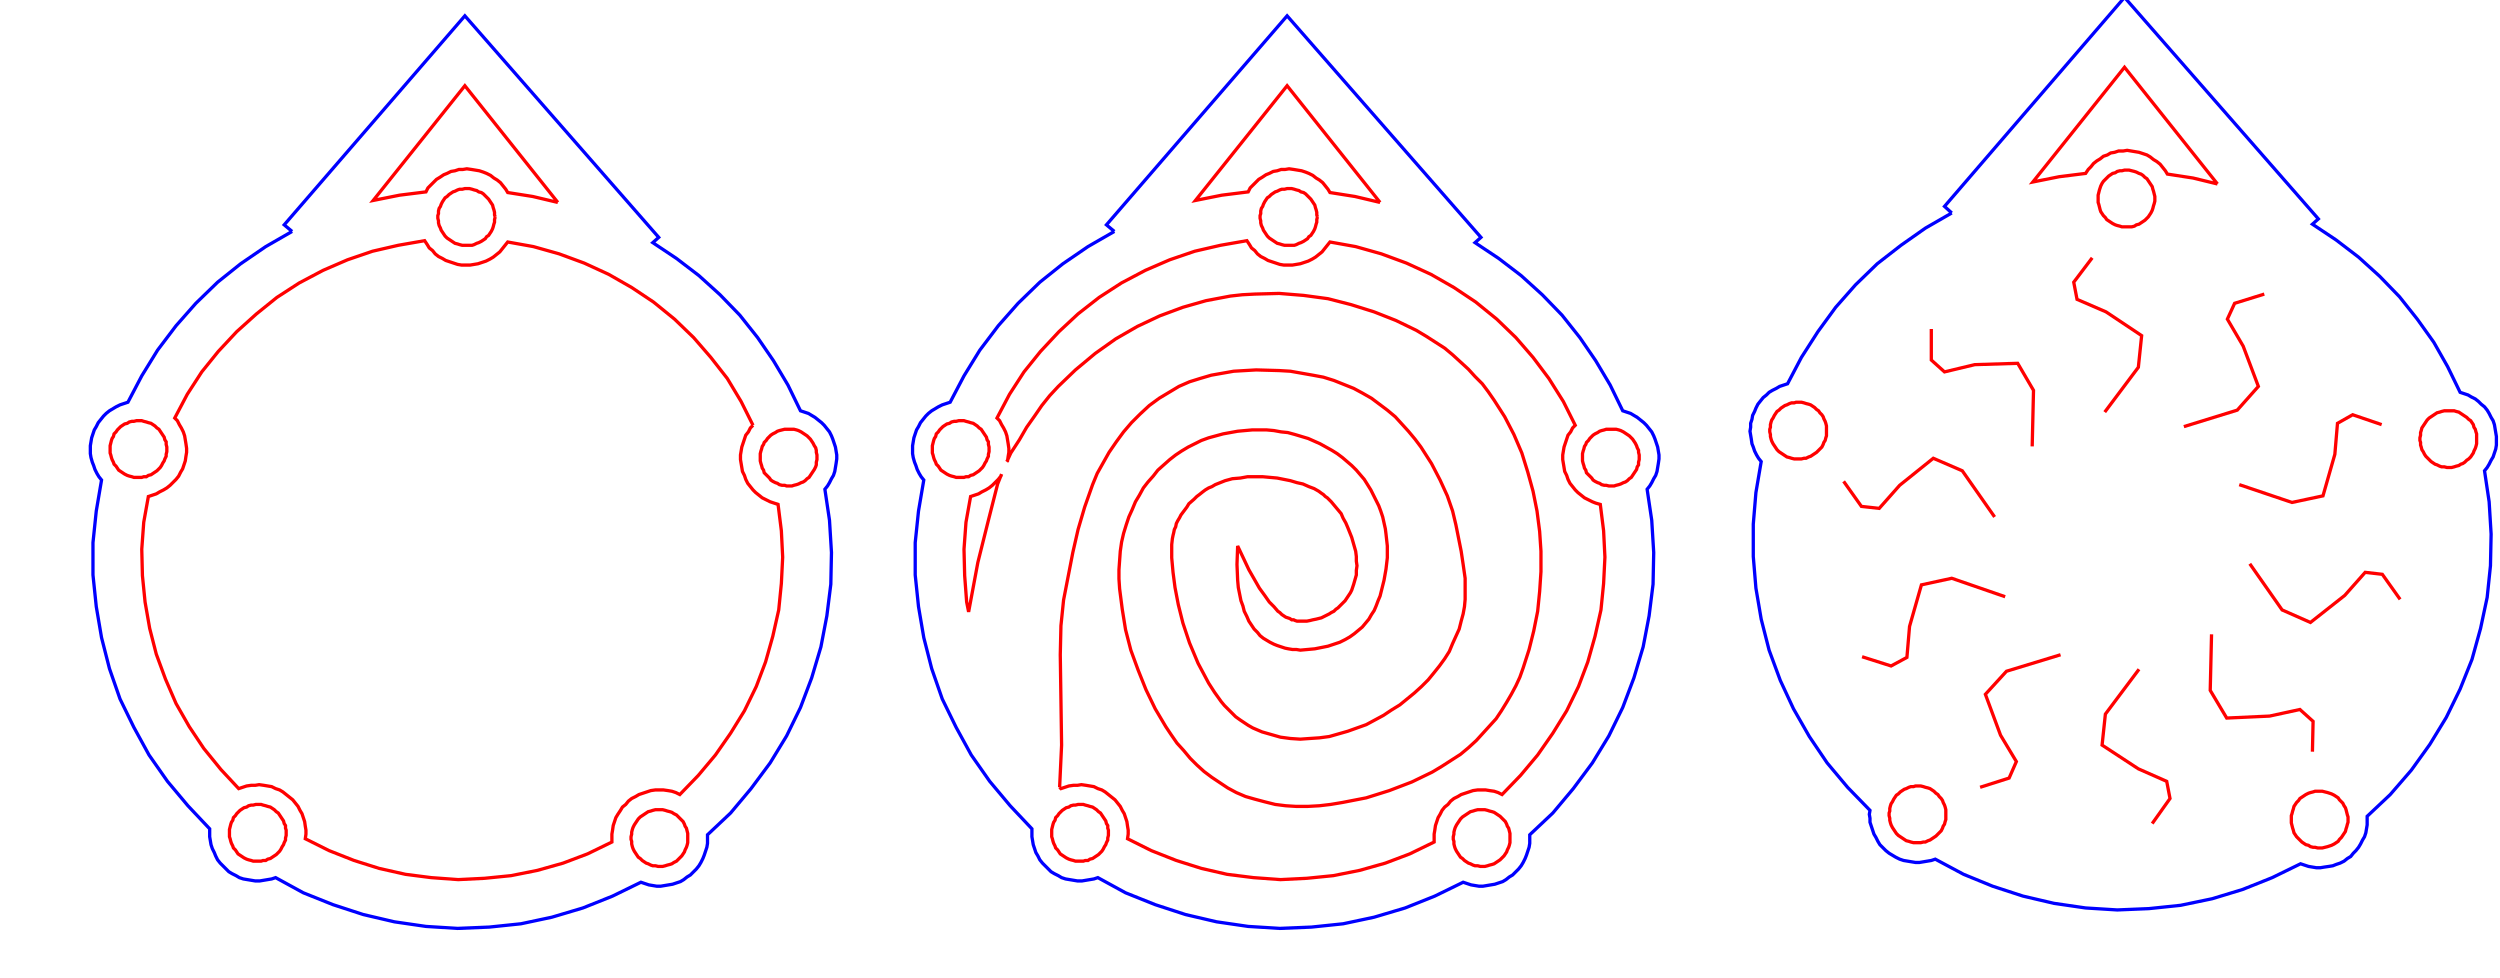 <?xml version="1.0" standalone="no"?>
<!DOCTYPE svg PUBLIC "-//W3C//DTD SVG 1.1//EN" 
"http://www.w3.org/Graphics/SVG/1.1/DTD/svg11.dtd">
<svg width="800" height="313" version="1.1" xmlns="http://www.w3.org/2000/svg">
 <g transform="scale(211) matrix(1 0 0 -1 0 1.48)">
  <g style="part:0">
    <polyline points= "0.443, 1.129 0.403, 1.106 0.365, 1.08 
                       0.33, 1.052 0.297, 1.02 0.267, 0.986 
                       0.239, 0.949 0.215, 0.91 0.194, 0.87 
                       0.188, 0.868 0.182, 0.866 0.176, 0.863 
                       0.171, 0.86 0.166, 0.857 0.161, 0.853 
                       0.157, 0.849 0.153, 0.844 0.149, 0.839 
                       0.146, 0.833 0.143, 0.828 0.141, 0.822 
                       0.139, 0.816 0.138, 0.81 0.137, 0.804 
                       0.137, 0.798 0.137, 0.792 0.138, 0.786 
                       0.14, 0.779 0.142, 0.774 0.144, 0.768 
                       0.147, 0.762 0.15, 0.757 0.154, 0.752 
                       0.146, 0.705 0.141, 0.657 0.141, 0.608 
                       0.146, 0.56 0.154, 0.513 0.166, 0.466 
                       0.182, 0.42 0.203, 0.377 0.226, 0.335 
                       0.254, 0.295 0.285, 0.258 0.318, 0.223 
                       0.318, 0.217 0.318, 0.211 0.319, 0.205 
                       0.32, 0.199 0.322, 0.193 0.325, 0.187 
                       0.327, 0.182 0.33, 0.176 0.334, 0.171 
                       0.338, 0.167 0.343, 0.162 0.347, 0.158 
                       0.352, 0.155 0.358, 0.152 0.363, 0.149 
                       0.369, 0.147 0.375, 0.146 0.381, 0.145 
                       0.387, 0.144 0.394, 0.144 0.4, 0.145 
                       0.406, 0.146 0.412, 0.147 0.418, 0.149 
                       0.46, 0.126 0.505, 0.108 0.551, 0.093 
                       0.598, 0.082 0.646, 0.075 0.694, 0.072 
                       0.742, 0.074 0.79, 0.079 0.837, 0.089 
                       0.884, 0.103 0.929, 0.121 0.972, 0.142 
                       0.978, 0.14 0.984, 0.138 0.99, 0.137 
                       0.996, 0.136 1.002, 0.136 1.008, 0.137 
                       1.014, 0.138 1.02, 0.139 1.026, 0.141 
                       1.032, 0.143 1.037, 0.146 1.042, 0.15 
                       1.047, 0.153 1.052, 0.158 1.056, 0.162 
                       1.06, 0.167 1.063, 0.172 1.066, 0.178 
                       1.068, 0.183 1.07, 0.189 1.072, 0.195 
                       1.073, 0.201 1.073, 0.207 1.073, 0.214 
                       1.108, 0.247 1.139, 0.284 1.168, 0.323 
                       1.193, 0.364 1.214, 0.407 1.231, 0.452 
                       1.245, 0.499 1.254, 0.546 1.26, 0.594 
                       1.261, 0.642 1.258, 0.691 1.251, 0.738 
                       1.255, 0.743 1.258, 0.748 1.261, 0.754 
                       1.264, 0.759 1.266, 0.765 1.267, 0.771 
                       1.268, 0.777 1.269, 0.784 1.269, 0.79 
                       1.268, 0.796 1.267, 0.802 1.265, 0.808 
                       1.263, 0.814 1.261, 0.819 1.258, 0.825 
                       1.254, 0.83 1.25, 0.835 1.246, 0.839 
                       1.241, 0.843 1.236, 0.847 1.231, 0.85 
                       1.226, 0.853 1.22, 0.855 1.214, 0.857 
                       1.195, 0.896 1.173, 0.933 1.149, 0.968 
                       1.122, 1.002 1.092, 1.033 1.06, 1.062 
                       1.026, 1.088 0.99, 1.112 0.999, 1.12 
                       0.705, 1.456 0.431, 1.139 0.443, 1.129 
                       " style="fill:none; stroke:blue; stroke-width:0.005; outline:0"/>
    <polyline points= "0.253, 0.799 0.253, 0.802 0.252, 0.806 
                       0.252, 0.81 0.25, 0.813 0.249, 0.817 
                       0.247, 0.82 0.245, 0.823 0.243, 0.826 
                       0.241, 0.829 0.238, 0.831 0.235, 0.834 
                       0.232, 0.836 0.229, 0.838 0.225, 0.839 
                       0.222, 0.84 0.218, 0.841 0.215, 0.842 
                       0.211, 0.842 0.207, 0.842 0.203, 0.841 
                       0.2, 0.841 0.196, 0.84 0.193, 0.838 
                       0.189, 0.837 0.186, 0.835 0.183, 0.833 
                       0.18, 0.83 0.178, 0.828 0.176, 0.825 
                       0.173, 0.822 0.172, 0.818 0.17, 0.815 
                       0.169, 0.812 0.168, 0.808 0.167, 0.804 
                       0.167, 0.801 0.167, 0.797 0.167, 0.793 
                       0.168, 0.79 0.169, 0.786 0.17, 0.783 
                       0.172, 0.779 0.173, 0.776 0.176, 0.773 
                       0.178, 0.77 0.18, 0.767 0.183, 0.765 
                       0.186, 0.763 0.189, 0.761 0.193, 0.759 
                       0.196, 0.758 0.2, 0.757 0.203, 0.756 
                       0.207, 0.756 0.211, 0.756 0.215, 0.756 
                       0.218, 0.757 0.222, 0.757 0.225, 0.759 
                       0.229, 0.76 0.232, 0.762 0.235, 0.764 
                       0.238, 0.766 0.241, 0.769 0.243, 0.771 
                       0.245, 0.774 0.247, 0.778 0.249, 0.781 
                       0.25, 0.784 0.252, 0.788 0.252, 0.791 
                       0.253, 0.795 0.253, 0.799 " style="fill:none; stroke:red; stroke-width:0.005; cut:12"/>
    <polyline points= "0.846, 1.173 0.705, 1.35 0.566, 1.176 
                       0.606, 1.184 0.646, 1.189 0.649, 1.195 
                       0.653, 1.199 0.658, 1.204 0.662, 1.208 
                       0.667, 1.211 0.673, 1.215 0.678, 1.217 
                       0.684, 1.22 0.69, 1.221 0.696, 1.223 
                       0.702, 1.223 0.708, 1.224 0.715, 1.223 
                       0.721, 1.222 0.727, 1.221 0.733, 1.219 
                       0.738, 1.217 0.744, 1.214 0.749, 1.21 
                       0.754, 1.207 0.759, 1.203 0.763, 1.198 
                       0.767, 1.193 0.77, 1.188 0.808, 1.182 
                       0.846, 1.173 " style="fill:none; stroke:red; stroke-width:0.005; cut:17"/>
    <polyline points= "1.043, 0.209 1.043, 0.213 1.043, 0.216 
                       1.042, 0.22 1.041, 0.224 1.039, 0.227 
                       1.038, 0.23 1.036, 0.234 1.034, 0.236 
                       1.031, 0.239 1.028, 0.242 1.026, 0.244 
                       1.022, 0.246 1.019, 0.248 1.016, 0.249 
                       1.012, 0.25 1.009, 0.251 1.005, 0.252 
                       1.001, 0.252 0.998, 0.252 0.994, 0.252 
                       0.99, 0.251 0.987, 0.25 0.983, 0.249 
                       0.98, 0.247 0.977, 0.245 0.974, 0.243 
                       0.971, 0.241 0.968, 0.238 0.966, 0.235 
                       0.964, 0.232 0.962, 0.229 0.96, 0.225 
                       0.959, 0.222 0.958, 0.218 0.958, 0.215 
                       0.957, 0.211 0.957, 0.207 0.958, 0.204 
                       0.958, 0.2 0.959, 0.196 0.96, 0.193 
                       0.962, 0.189 0.964, 0.186 0.966, 0.183 
                       0.968, 0.18 0.971, 0.178 0.974, 0.175 
                       0.977, 0.173 0.98, 0.171 0.983, 0.17 
                       0.987, 0.168 0.99, 0.167 0.994, 0.167 
                       0.998, 0.166 1.001, 0.166 1.005, 0.166 
                       1.009, 0.167 1.012, 0.168 1.016, 0.169 
                       1.019, 0.17 1.022, 0.172 1.026, 0.174 
                       1.028, 0.176 1.031, 0.179 1.034, 0.182 
                       1.036, 0.185 1.038, 0.188 1.039, 0.191 
                       1.041, 0.195 1.042, 0.198 1.043, 0.202 
                       1.043, 0.205 1.043, 0.209 " style="fill:none; stroke:red; stroke-width:0.005; cut:20"/>
    <polyline points= "0.434, 0.217 0.434, 0.221 0.433, 0.224 
                       0.433, 0.228 0.431, 0.231 0.43, 0.235 
                       0.428, 0.238 0.426, 0.241 0.424, 0.244 
                       0.422, 0.247 0.419, 0.249 0.416, 0.252 
                       0.413, 0.254 0.41, 0.256 0.406, 0.257 
                       0.403, 0.258 0.399, 0.259 0.396, 0.26 
                       0.392, 0.26 0.388, 0.26 0.384, 0.259 
                       0.381, 0.259 0.377, 0.258 0.374, 0.256 
                       0.37, 0.255 0.367, 0.253 0.364, 0.251 
                       0.361, 0.248 0.359, 0.246 0.357, 0.243 
                       0.354, 0.24 0.353, 0.236 0.351, 0.233 
                       0.35, 0.23 0.349, 0.226 0.348, 0.222 
                       0.348, 0.219 0.348, 0.215 0.348, 0.211 
                       0.349, 0.208 0.35, 0.204 0.351, 0.201 
                       0.353, 0.197 0.354, 0.194 0.357, 0.191 
                       0.359, 0.188 0.361, 0.185 0.364, 0.183 
                       0.367, 0.181 0.37, 0.179 0.374, 0.177 
                       0.377, 0.176 0.381, 0.175 0.384, 0.174 
                       0.388, 0.174 0.392, 0.174 0.396, 0.174 
                       0.399, 0.175 0.403, 0.175 0.406, 0.177 
                       0.41, 0.178 0.413, 0.18 0.416, 0.182 
                       0.419, 0.184 0.422, 0.187 0.424, 0.189 
                       0.426, 0.192 0.428, 0.196 0.43, 0.199 
                       0.431, 0.202 0.433, 0.206 0.433, 0.209 
                       0.434, 0.213 0.434, 0.217 " style="fill:none; stroke:red; stroke-width:0.005; cut:25"/>
    <polyline points= "1.142, 0.835 1.124, 0.871 1.103, 0.906 
                       1.078, 0.938 1.052, 0.968 1.023, 0.996 
                       0.991, 1.022 0.958, 1.044 0.923, 1.064 
                       0.886, 1.081 0.848, 1.095 0.809, 1.106 
                       0.77, 1.113 0.766, 1.108 0.762, 1.103 
                       0.758, 1.098 0.753, 1.094 0.748, 1.09 
                       0.743, 1.087 0.737, 1.084 0.731, 1.082 
                       0.725, 1.08 0.719, 1.079 0.713, 1.078 
                       0.707, 1.078 0.7, 1.078 0.694, 1.079 
                       0.688, 1.081 0.682, 1.083 0.676, 1.085 
                       0.671, 1.088 0.665, 1.091 0.66, 1.095 
                       0.656, 1.1 0.651, 1.104 0.648, 1.109 
                       0.644, 1.115 0.604, 1.108 0.565, 1.099 
                       0.527, 1.086 0.49, 1.07 0.454, 1.051 
                       0.42, 1.029 0.389, 1.004 0.359, 0.977 
                       0.331, 0.947 0.306, 0.916 0.284, 0.882 
                       0.265, 0.846 0.269, 0.842 0.272, 0.836 
                       0.275, 0.831 0.278, 0.825 0.28, 0.819 
                       0.281, 0.813 0.282, 0.807 0.283, 0.8 
                       0.283, 0.794 0.282, 0.788 0.281, 0.781 
                       0.279, 0.775 0.277, 0.769 0.274, 0.764 
                       0.271, 0.758 0.267, 0.753 0.263, 0.749 
                       0.258, 0.744 0.253, 0.74 0.248, 0.737 
                       0.242, 0.734 0.237, 0.731 0.231, 0.729 
                       0.225, 0.727 0.218, 0.688 0.215, 0.647 
                       0.216, 0.607 0.22, 0.567 0.227, 0.527 
                       0.237, 0.488 0.251, 0.45 0.267, 0.413 
                       0.287, 0.378 0.309, 0.345 0.335, 0.313 
                       0.362, 0.284 0.368, 0.286 0.374, 0.288 
                       0.381, 0.289 0.387, 0.289 0.393, 0.29 
                       0.4, 0.289 0.406, 0.288 0.412, 0.287 
                       0.418, 0.284 0.424, 0.282 0.429, 0.279 
                       0.434, 0.275 0.439, 0.271 0.444, 0.267 
                       0.448, 0.262 0.452, 0.257 0.455, 0.251 
                       0.458, 0.246 0.46, 0.24 0.462, 0.234 
                       0.463, 0.227 0.464, 0.221 0.464, 0.215 
                       0.463, 0.208 0.499, 0.19 0.537, 0.175 
                       0.575, 0.163 0.615, 0.154 0.654, 0.149 
                       0.695, 0.146 0.735, 0.148 0.775, 0.152 
                       0.815, 0.16 0.854, 0.171 0.891, 0.185 
                       0.928, 0.203 0.928, 0.209 0.928, 0.215 
                       0.929, 0.221 0.93, 0.228 0.932, 0.234 
                       0.934, 0.24 0.937, 0.245 0.941, 0.251 
                       0.944, 0.256 0.949, 0.26 0.953, 0.265 
                       0.958, 0.269 0.964, 0.272 0.969, 0.275 
                       0.975, 0.277 0.981, 0.279 0.987, 0.281 
                       0.994, 0.282 1, 0.282 1.006, 0.282 
                       1.013, 0.281 1.019, 0.28 1.025, 0.278 
                       1.031, 0.275 1.059, 0.304 1.085, 0.335 
                       1.108, 0.368 1.129, 0.402 1.147, 0.439 
                       1.161, 0.476 1.172, 0.515 1.181, 0.555 
                       1.185, 0.595 1.187, 0.635 1.185, 0.675 
                       1.18, 0.715 1.174, 0.717 1.168, 0.719 
                       1.162, 0.722 1.156, 0.725 1.151, 0.729 
                       1.146, 0.733 1.142, 0.737 1.138, 0.742 
                       1.134, 0.747 1.131, 0.753 1.129, 0.759 
                       1.126, 0.765 1.125, 0.771 1.124, 0.777 
                       1.123, 0.783 1.123, 0.79 1.124, 0.796 
                       1.125, 0.802 1.127, 0.808 1.129, 0.814 
                       1.131, 0.82 1.135, 0.825 1.138, 0.831 
                       1.142, 0.835 " style="fill:none; stroke:red; stroke-width:0.005; cut:26"/>
    <polyline points= "0.751, 1.151 0.75, 1.154 0.75, 1.158 
                       0.749, 1.162 0.748, 1.165 0.747, 1.169 
                       0.745, 1.172 0.743, 1.175 0.741, 1.178 
                       0.738, 1.181 0.736, 1.183 0.733, 1.186 
                       0.73, 1.188 0.726, 1.189 0.723, 1.191 
                       0.719, 1.192 0.716, 1.193 0.712, 1.194 
                       0.708, 1.194 0.705, 1.194 0.701, 1.193 
                       0.697, 1.193 0.694, 1.192 0.69, 1.19 
                       0.687, 1.189 0.684, 1.187 0.681, 1.185 
                       0.678, 1.182 0.675, 1.18 0.673, 1.177 
                       0.671, 1.174 0.669, 1.17 0.668, 1.167 
                       0.666, 1.164 0.665, 1.16 0.665, 1.156 
                       0.664, 1.153 0.664, 1.149 0.665, 1.145 
                       0.665, 1.142 0.666, 1.138 0.668, 1.134 
                       0.669, 1.131 0.671, 1.128 0.673, 1.125 
                       0.675, 1.122 0.678, 1.119 0.681, 1.117 
                       0.684, 1.115 0.687, 1.113 0.69, 1.111 
                       0.694, 1.11 0.697, 1.109 0.701, 1.108 
                       0.705, 1.108 0.708, 1.108 0.712, 1.108 
                       0.716, 1.108 0.719, 1.109 0.723, 1.111 
                       0.726, 1.112 0.73, 1.114 0.733, 1.116 
                       0.736, 1.118 0.738, 1.121 0.741, 1.123 
                       0.743, 1.126 0.745, 1.129 0.747, 1.133 
                       0.748, 1.136 0.749, 1.14 0.75, 1.143 
                       0.75, 1.147 0.751, 1.151 " style="fill:none; stroke:red; stroke-width:0.005; cut:27"/>
    <polyline points= "1.239, 0.786 1.239, 0.79 1.238, 0.794 
                       1.238, 0.797 1.237, 0.801 1.235, 0.804 
                       1.233, 0.808 1.231, 0.811 1.229, 0.814 
                       1.227, 0.816 1.224, 0.819 1.221, 0.821 
                       1.218, 0.823 1.215, 0.825 1.211, 0.827 
                       1.208, 0.828 1.204, 0.829 1.201, 0.829 
                       1.197, 0.829 1.193, 0.829 1.19, 0.829 
                       1.186, 0.828 1.182, 0.827 1.179, 0.826 
                       1.176, 0.824 1.172, 0.822 1.169, 0.82 
                       1.167, 0.818 1.164, 0.815 1.162, 0.812 
                       1.159, 0.809 1.158, 0.806 1.156, 0.803 
                       1.155, 0.799 1.154, 0.796 1.153, 0.792 
                       1.153, 0.788 1.153, 0.784 1.153, 0.781 
                       1.154, 0.777 1.155, 0.774 1.156, 0.77 
                       1.158, 0.767 1.159, 0.763 1.162, 0.76 
                       1.164, 0.758 1.167, 0.755 1.169, 0.752 
                       1.172, 0.75 1.176, 0.748 1.179, 0.747 
                       1.182, 0.745 1.186, 0.744 1.19, 0.744 
                       1.193, 0.743 1.197, 0.743 1.201, 0.743 
                       1.204, 0.744 1.208, 0.745 1.211, 0.746 
                       1.215, 0.748 1.218, 0.749 1.221, 0.751 
                       1.224, 0.754 1.227, 0.756 1.229, 0.759 
                       1.231, 0.762 1.233, 0.765 1.235, 0.768 
                       1.237, 0.772 1.238, 0.775 1.238, 0.779 
                       1.239, 0.783 1.239, 0.786 " style="fill:none; stroke:red; stroke-width:0.005; cut:28"/>
  </g>
  <g style="part:1">
    <polyline points= "1.69, 1.129 1.65, 1.106 1.612, 1.08 
                       1.577, 1.052 1.544, 1.02 1.514, 0.986 
                       1.486, 0.949 1.462, 0.91 1.441, 0.87 
                       1.435, 0.868 1.429, 0.866 1.423, 0.863 
                       1.418, 0.86 1.413, 0.857 1.408, 0.853 
                       1.404, 0.849 1.4, 0.844 1.396, 0.839 
                       1.393, 0.833 1.39, 0.828 1.388, 0.822 
                       1.386, 0.816 1.385, 0.81 1.384, 0.804 
                       1.384, 0.798 1.384, 0.792 1.385, 0.786 
                       1.387, 0.779 1.389, 0.774 1.391, 0.768 
                       1.394, 0.762 1.397, 0.757 1.401, 0.752 
                       1.393, 0.705 1.388, 0.657 1.388, 0.608 
                       1.393, 0.56 1.401, 0.513 1.413, 0.466 
                       1.429, 0.42 1.45, 0.377 1.473, 0.335 
                       1.501, 0.295 1.532, 0.258 1.565, 0.223 
                       1.565, 0.217 1.565, 0.211 1.566, 0.205 
                       1.567, 0.199 1.569, 0.193 1.571, 0.187 
                       1.574, 0.182 1.577, 0.176 1.581, 0.171 
                       1.585, 0.167 1.59, 0.162 1.594, 0.158 
                       1.599, 0.155 1.605, 0.152 1.61, 0.149 
                       1.616, 0.147 1.622, 0.146 1.628, 0.145 
                       1.634, 0.144 1.641, 0.144 1.647, 0.145 
                       1.653, 0.146 1.659, 0.147 1.665, 0.149 
                       1.707, 0.126 1.752, 0.108 1.798, 0.093 
                       1.845, 0.082 1.893, 0.075 1.941, 0.072 
                       1.989, 0.074 2.037, 0.079 2.084, 0.089 
                       2.131, 0.103 2.176, 0.121 2.219, 0.142 
                       2.225, 0.14 2.231, 0.138 2.237, 0.137 
                       2.243, 0.136 2.249, 0.136 2.255, 0.137 
                       2.261, 0.138 2.267, 0.139 2.273, 0.141 
                       2.279, 0.143 2.284, 0.146 2.289, 0.15 
                       2.294, 0.153 2.299, 0.158 2.303, 0.162 
                       2.307, 0.167 2.31, 0.172 2.313, 0.178 
                       2.315, 0.183 2.317, 0.189 2.319, 0.195 
                       2.32, 0.201 2.32, 0.207 2.32, 0.214 
                       2.355, 0.247 2.386, 0.284 2.415, 0.323 
                       2.44, 0.364 2.461, 0.407 2.478, 0.452 
                       2.492, 0.499 2.501, 0.546 2.507, 0.594 
                       2.508, 0.642 2.505, 0.691 2.498, 0.738 
                       2.502, 0.743 2.505, 0.748 2.508, 0.754 
                       2.511, 0.759 2.513, 0.765 2.514, 0.771 
                       2.515, 0.777 2.516, 0.784 2.516, 0.79 
                       2.515, 0.796 2.514, 0.802 2.512, 0.808 
                       2.51, 0.814 2.508, 0.819 2.505, 0.825 
                       2.501, 0.83 2.497, 0.835 2.493, 0.839 
                       2.488, 0.843 2.483, 0.847 2.478, 0.85 
                       2.473, 0.853 2.467, 0.855 2.461, 0.857 
                       2.442, 0.896 2.42, 0.933 2.396, 0.968 
                       2.369, 1.002 2.339, 1.033 2.307, 1.062 
                       2.273, 1.088 2.237, 1.112 2.246, 1.12 
                       1.952, 1.456 1.678, 1.139 1.69, 1.129 
                       " style="fill:none; stroke:blue; stroke-width:0.005; outline:1"/>
    <polyline points= "1.998, 1.151 1.997, 1.154 1.997, 1.158 
                       1.996, 1.162 1.995, 1.165 1.994, 1.169 
                       1.992, 1.172 1.99, 1.175 1.988, 1.178 
                       1.985, 1.181 1.983, 1.183 1.98, 1.186 
                       1.977, 1.188 1.973, 1.189 1.97, 1.191 
                       1.966, 1.192 1.963, 1.193 1.959, 1.194 
                       1.955, 1.194 1.952, 1.194 1.948, 1.193 
                       1.944, 1.193 1.941, 1.192 1.937, 1.19 
                       1.934, 1.189 1.931, 1.187 1.928, 1.185 
                       1.925, 1.182 1.922, 1.18 1.92, 1.177 
                       1.918, 1.174 1.916, 1.17 1.915, 1.167 
                       1.913, 1.164 1.912, 1.16 1.912, 1.156 
                       1.911, 1.153 1.911, 1.149 1.912, 1.145 
                       1.912, 1.142 1.913, 1.138 1.915, 1.134 
                       1.916, 1.131 1.918, 1.128 1.92, 1.125 
                       1.922, 1.122 1.925, 1.119 1.928, 1.117 
                       1.931, 1.115 1.934, 1.113 1.937, 1.111 
                       1.941, 1.11 1.944, 1.109 1.948, 1.108 
                       1.952, 1.108 1.955, 1.108 1.959, 1.108 
                       1.963, 1.108 1.966, 1.109 1.97, 1.111 
                       1.973, 1.112 1.977, 1.114 1.98, 1.116 
                       1.983, 1.118 1.985, 1.121 1.988, 1.123 
                       1.99, 1.126 1.992, 1.129 1.994, 1.133 
                       1.995, 1.136 1.996, 1.14 1.997, 1.143 
                       1.997, 1.147 1.998, 1.151 " style="fill:none; stroke:red; stroke-width:0.005; cut:10"/>
    <polyline points= "2.486, 0.786 2.486, 0.79 2.485, 0.794 
                       2.485, 0.797 2.483, 0.801 2.482, 0.804 
                       2.48, 0.808 2.478, 0.811 2.476, 0.814 
                       2.474, 0.816 2.471, 0.819 2.468, 0.821 
                       2.465, 0.823 2.462, 0.825 2.458, 0.827 
                       2.455, 0.828 2.451, 0.829 2.448, 0.829 
                       2.444, 0.829 2.44, 0.829 2.436, 0.829 
                       2.433, 0.828 2.429, 0.827 2.426, 0.826 
                       2.423, 0.824 2.419, 0.822 2.416, 0.82 
                       2.414, 0.818 2.411, 0.815 2.409, 0.812 
                       2.406, 0.809 2.405, 0.806 2.403, 0.803 
                       2.402, 0.799 2.401, 0.796 2.4, 0.792 
                       2.4, 0.788 2.4, 0.784 2.4, 0.781 
                       2.401, 0.777 2.402, 0.774 2.403, 0.77 
                       2.405, 0.767 2.406, 0.763 2.409, 0.76 
                       2.411, 0.758 2.414, 0.755 2.416, 0.752 
                       2.419, 0.75 2.423, 0.748 2.426, 0.747 
                       2.429, 0.745 2.433, 0.744 2.436, 0.744 
                       2.44, 0.743 2.444, 0.743 2.448, 0.743 
                       2.451, 0.744 2.455, 0.745 2.458, 0.746 
                       2.462, 0.748 2.465, 0.749 2.468, 0.751 
                       2.471, 0.754 2.474, 0.756 2.476, 0.759 
                       2.478, 0.762 2.48, 0.765 2.482, 0.768 
                       2.483, 0.772 2.485, 0.775 2.485, 0.779 
                       2.486, 0.783 2.486, 0.786 " style="fill:none; stroke:red; stroke-width:0.005; cut:11"/>
    <polyline points= "1.681, 0.217 1.681, 0.221 1.68, 0.224 
                       1.68, 0.228 1.678, 0.231 1.677, 0.235 
                       1.675, 0.238 1.673, 0.241 1.671, 0.244 
                       1.669, 0.247 1.666, 0.249 1.663, 0.252 
                       1.66, 0.254 1.657, 0.256 1.653, 0.257 
                       1.65, 0.258 1.646, 0.259 1.643, 0.26 
                       1.639, 0.26 1.635, 0.26 1.631, 0.259 
                       1.628, 0.259 1.624, 0.258 1.621, 0.256 
                       1.617, 0.255 1.614, 0.253 1.611, 0.251 
                       1.608, 0.248 1.606, 0.246 1.604, 0.243 
                       1.601, 0.24 1.6, 0.236 1.598, 0.233 
                       1.597, 0.23 1.596, 0.226 1.595, 0.222 
                       1.595, 0.219 1.595, 0.215 1.595, 0.211 
                       1.596, 0.208 1.597, 0.204 1.598, 0.201 
                       1.6, 0.197 1.601, 0.194 1.604, 0.191 
                       1.606, 0.188 1.608, 0.185 1.611, 0.183 
                       1.614, 0.181 1.617, 0.179 1.621, 0.177 
                       1.624, 0.176 1.628, 0.175 1.631, 0.174 
                       1.635, 0.174 1.639, 0.174 1.643, 0.174 
                       1.646, 0.175 1.65, 0.175 1.653, 0.177 
                       1.657, 0.178 1.66, 0.18 1.663, 0.182 
                       1.666, 0.184 1.669, 0.187 1.671, 0.189 
                       1.673, 0.192 1.675, 0.196 1.677, 0.199 
                       1.678, 0.202 1.68, 0.206 1.68, 0.209 
                       1.681, 0.213 1.681, 0.217 " style="fill:none; stroke:red; stroke-width:0.005; cut:13"/>
    <polyline points= "1.607, 0.286 1.609, 0.284 1.615, 0.286 
                       1.621, 0.288 1.628, 0.289 1.634, 0.289 
                       1.64, 0.29 1.647, 0.289 1.653, 0.288 
                       1.659, 0.287 1.665, 0.284 1.671, 0.282 
                       1.676, 0.279 1.681, 0.275 1.686, 0.271 
                       1.691, 0.267 1.695, 0.262 1.699, 0.257 
                       1.702, 0.251 1.705, 0.246 1.707, 0.24 
                       1.709, 0.234 1.71, 0.227 1.711, 0.221 
                       1.711, 0.215 1.71, 0.208 1.746, 0.19 
                       1.784, 0.175 1.822, 0.163 1.861, 0.154 
                       1.901, 0.149 1.942, 0.146 1.982, 0.148 
                       2.022, 0.152 2.062, 0.16 2.101, 0.171 
                       2.138, 0.185 2.175, 0.203 2.175, 0.209 
                       2.175, 0.215 2.176, 0.221 2.177, 0.228 
                       2.179, 0.234 2.181, 0.24 2.184, 0.245 
                       2.187, 0.251 2.191, 0.256 2.196, 0.26 
                       2.2, 0.265 2.205, 0.269 2.211, 0.272 
                       2.216, 0.275 2.222, 0.277 2.228, 0.279 
                       2.234, 0.281 2.241, 0.282 2.247, 0.282 
                       2.253, 0.282 2.259, 0.281 2.266, 0.28 
                       2.272, 0.278 2.278, 0.275 2.306, 0.304 
                       2.332, 0.335 2.355, 0.368 2.376, 0.402 
                       2.394, 0.439 2.408, 0.476 2.419, 0.515 
                       2.428, 0.555 2.432, 0.595 2.434, 0.635 
                       2.432, 0.675 2.427, 0.715 2.42, 0.717 
                       2.415, 0.719 2.409, 0.722 2.403, 0.725 
                       2.398, 0.729 2.393, 0.733 2.389, 0.737 
                       2.385, 0.742 2.381, 0.747 2.378, 0.753 
                       2.376, 0.759 2.373, 0.765 2.372, 0.771 
                       2.371, 0.777 2.37, 0.783 2.37, 0.79 
                       2.371, 0.796 2.372, 0.802 2.374, 0.808 
                       2.376, 0.814 2.378, 0.82 2.382, 0.825 
                       2.385, 0.831 2.389, 0.835 2.371, 0.871 
                       2.349, 0.906 2.325, 0.938 2.299, 0.968 
                       2.27, 0.996 2.238, 1.022 2.205, 1.044 
                       2.17, 1.064 2.133, 1.081 2.095, 1.095 
                       2.056, 1.106 2.017, 1.113 2.013, 1.108 
                       2.009, 1.103 2.005, 1.098 2, 1.094 
                       1.995, 1.09 1.99, 1.087 1.984, 1.084 
                       1.978, 1.082 1.972, 1.08 1.966, 1.079 
                       1.96, 1.078 1.954, 1.078 1.947, 1.078 
                       1.941, 1.079 1.935, 1.081 1.929, 1.083 
                       1.923, 1.085 1.918, 1.088 1.912, 1.091 
                       1.907, 1.095 1.903, 1.1 1.898, 1.104 
                       1.895, 1.109 1.891, 1.115 1.851, 1.108 
                       1.812, 1.099 1.774, 1.086 1.737, 1.07 
                       1.701, 1.051 1.667, 1.029 1.635, 1.004 
                       1.606, 0.977 1.578, 0.947 1.553, 0.916 
                       1.531, 0.882 1.512, 0.846 1.516, 0.842 
                       1.519, 0.836 1.522, 0.831 1.525, 0.825 
                       1.527, 0.819 1.528, 0.813 1.529, 0.807 
                       1.53, 0.8 1.53, 0.794 1.529, 0.788 
                       1.528, 0.781 1.527, 0.78 1.533, 0.793 
                       1.546, 0.813 1.557, 0.832 1.569, 0.849 
                       1.58, 0.865 1.592, 0.88 1.605, 0.894 
                       1.631, 0.919 1.661, 0.944 1.692, 0.966 
                       1.725, 0.985 1.759, 1.001 1.794, 1.014 
                       1.829, 1.024 1.866, 1.031 1.884, 1.033 
                       1.903, 1.034 1.94, 1.035 1.977, 1.032 
                       2.014, 1.027 2.049, 1.018 2.084, 1.007 
                       2.117, 0.994 2.148, 0.979 2.163, 0.97 
                       2.177, 0.961 2.191, 0.952 2.203, 0.942 
                       2.215, 0.931 2.227, 0.92 2.237, 0.909 
                       2.248, 0.898 2.257, 0.886 2.266, 0.873 
                       2.282, 0.848 2.296, 0.821 2.308, 0.793 
                       2.317, 0.764 2.325, 0.735 2.331, 0.705 
                       2.335, 0.674 2.337, 0.644 2.337, 0.613 
                       2.335, 0.583 2.332, 0.553 2.326, 0.523 
                       2.319, 0.495 2.31, 0.467 2.305, 0.453 
                       2.299, 0.44 2.292, 0.427 2.285, 0.415 
                       2.277, 0.402 2.269, 0.39 2.259, 0.379 
                       2.249, 0.368 2.239, 0.357 2.227, 0.346 
                       2.215, 0.336 2.201, 0.327 2.187, 0.318 
                       2.172, 0.309 2.141, 0.294 2.107, 0.281 
                       2.072, 0.27 2.036, 0.263 2.018, 0.26 
                       2.001, 0.258 1.983, 0.257 1.966, 0.257 
                       1.95, 0.258 1.934, 0.26 1.918, 0.264 
                       1.903, 0.268 1.889, 0.272 1.875, 0.278 
                       1.862, 0.285 1.85, 0.293 1.838, 0.301 
                       1.826, 0.31 1.815, 0.32 1.805, 0.33 
                       1.795, 0.342 1.785, 0.353 1.776, 0.366 
                       1.768, 0.378 1.752, 0.405 1.738, 0.434 
                       1.726, 0.464 1.715, 0.494 1.707, 0.525 
                       1.702, 0.556 1.698, 0.587 1.697, 0.602 
                       1.697, 0.616 1.698, 0.63 1.699, 0.644 
                       1.701, 0.658 1.704, 0.671 1.708, 0.684 
                       1.712, 0.696 1.717, 0.707 1.722, 0.719 
                       1.728, 0.729 1.734, 0.74 1.741, 0.749 
                       1.749, 0.758 1.756, 0.767 1.765, 0.775 
                       1.774, 0.783 1.783, 0.79 1.792, 0.796 
                       1.802, 0.802 1.812, 0.807 1.822, 0.812 
                       1.833, 0.816 1.844, 0.819 1.855, 0.822 
                       1.866, 0.824 1.877, 0.826 1.888, 0.827 
                       1.899, 0.828 1.91, 0.828 1.921, 0.828 
                       1.932, 0.827 1.943, 0.825 1.953, 0.824 
                       1.964, 0.821 1.974, 0.818 1.984, 0.815 
                       1.993, 0.811 2.002, 0.807 2.011, 0.802 
                       2.02, 0.797 2.028, 0.792 2.036, 0.786 
                       2.043, 0.78 2.05, 0.774 2.057, 0.767 
                       2.063, 0.76 2.069, 0.753 2.074, 0.745 
                       2.079, 0.737 2.083, 0.729 2.087, 0.721 
                       2.091, 0.713 2.094, 0.705 2.097, 0.696 
                       2.099, 0.687 2.101, 0.678 2.102, 0.67 
                       2.103, 0.661 2.104, 0.652 2.104, 0.634 
                       2.102, 0.617 2.099, 0.6 2.095, 0.584 
                       2.093, 0.576 2.09, 0.569 2.087, 0.561 
                       2.084, 0.554 2.08, 0.548 2.076, 0.541 
                       2.071, 0.535 2.066, 0.529 2.06, 0.524 
                       2.054, 0.519 2.047, 0.514 2.04, 0.51 
                       2.032, 0.506 2.023, 0.503 2.014, 0.5 
                       2.004, 0.498 1.994, 0.496 1.983, 0.495 
                       1.972, 0.494 1.966, 0.495 1.96, 0.495 
                       1.954, 0.496 1.949, 0.497 1.943, 0.499 
                       1.937, 0.501 1.932, 0.503 1.926, 0.506 
                       1.921, 0.509 1.916, 0.512 1.911, 0.516 
                       1.907, 0.521 1.902, 0.526 1.898, 0.532 
                       1.894, 0.538 1.891, 0.545 1.887, 0.553 
                       1.885, 0.561 1.882, 0.569 1.88, 0.579 
                       1.878, 0.589 1.877, 0.6 1.876, 0.624 
                       1.877, 0.652 1.894, 0.616 1.91, 0.588 
                       1.918, 0.577 1.925, 0.567 1.932, 0.56 
                       1.938, 0.553 1.941, 0.551 1.944, 0.548 
                       1.947, 0.546 1.95, 0.544 1.953, 0.543 
                       1.956, 0.542 1.959, 0.54 1.962, 0.54 
                       1.964, 0.539 1.967, 0.538 1.97, 0.538 
                       1.972, 0.538 1.975, 0.538 1.977, 0.538 
                       1.982, 0.538 1.987, 0.539 1.991, 0.54 
                       1.996, 0.541 2, 0.542 2.004, 0.543 
                       2.008, 0.545 2.012, 0.547 2.016, 0.549 
                       2.019, 0.551 2.023, 0.553 2.026, 0.556 
                       2.029, 0.558 2.032, 0.561 2.035, 0.564 
                       2.037, 0.566 2.04, 0.569 2.042, 0.572 
                       2.044, 0.575 2.046, 0.578 2.048, 0.581 
                       2.05, 0.585 2.051, 0.588 2.052, 0.591 
                       2.053, 0.594 2.055, 0.601 2.057, 0.608 
                       2.057, 0.615 2.058, 0.622 2.057, 0.629 
                       2.057, 0.636 2.056, 0.644 2.054, 0.651 
                       2.052, 0.658 2.05, 0.665 2.044, 0.68 
                       2.041, 0.687 2.037, 0.694 2.034, 0.701 
                       2.029, 0.707 2.024, 0.713 2.019, 0.719 
                       2.013, 0.725 2.01, 0.727 2.007, 0.73 
                       2.004, 0.732 2, 0.735 1.993, 0.739 
                       1.985, 0.742 1.976, 0.746 1.967, 0.748 
                       1.957, 0.751 1.937, 0.755 1.915, 0.757 
                       1.903, 0.757 1.892, 0.757 1.881, 0.755 
                       1.869, 0.754 1.858, 0.751 1.853, 0.749 
                       1.848, 0.747 1.843, 0.745 1.838, 0.742 
                       1.833, 0.74 1.828, 0.737 1.824, 0.734 
                       1.819, 0.73 1.815, 0.727 1.811, 0.723 
                       1.803, 0.716 1.8, 0.711 1.797, 0.707 
                       1.794, 0.703 1.791, 0.699 1.789, 0.695 
                       1.786, 0.69 1.784, 0.686 1.783, 0.681 
                       1.781, 0.677 1.78, 0.672 1.779, 0.668 
                       1.778, 0.663 1.777, 0.654 1.777, 0.644 
                       1.777, 0.634 1.779, 0.612 1.782, 0.589 
                       1.787, 0.563 1.794, 0.535 1.804, 0.505 
                       1.817, 0.474 1.825, 0.459 1.833, 0.444 
                       1.842, 0.43 1.852, 0.416 1.857, 0.41 
                       1.863, 0.404 1.869, 0.398 1.874, 0.393 
                       1.881, 0.388 1.887, 0.384 1.893, 0.38 
                       1.9, 0.376 1.907, 0.373 1.914, 0.37 
                       1.921, 0.368 1.928, 0.366 1.935, 0.364 
                       1.942, 0.362 1.957, 0.36 1.972, 0.359 
                       1.986, 0.36 2.001, 0.361 2.016, 0.363 
                       2.03, 0.367 2.044, 0.371 2.058, 0.376 
                       2.072, 0.381 2.085, 0.388 2.098, 0.395 
                       2.11, 0.403 2.123, 0.411 2.134, 0.42 
                       2.145, 0.429 2.156, 0.439 2.166, 0.449 
                       2.175, 0.46 2.183, 0.47 2.191, 0.481 
                       2.198, 0.492 2.203, 0.504 2.208, 0.515 
                       2.213, 0.526 2.216, 0.538 2.219, 0.549 
                       2.221, 0.56 2.222, 0.571 2.222, 0.582 
                       2.222, 0.593 2.222, 0.603 2.219, 0.624 
                       2.216, 0.644 2.208, 0.684 2.203, 0.705 
                       2.195, 0.728 2.184, 0.752 2.171, 0.777 
                       2.155, 0.802 2.146, 0.814 2.136, 0.826 
                       2.126, 0.837 2.116, 0.848 2.104, 0.858 
                       2.092, 0.867 2.08, 0.876 2.066, 0.884 
                       2.053, 0.891 2.038, 0.897 2.023, 0.903 
                       2.007, 0.908 1.991, 0.911 1.974, 0.914 
                       1.957, 0.917 1.94, 0.918 1.905, 0.919 
                       1.888, 0.918 1.871, 0.917 1.854, 0.914 
                       1.837, 0.911 1.82, 0.906 1.804, 0.901 
                       1.788, 0.894 1.773, 0.885 1.758, 0.876 
                       1.743, 0.865 1.729, 0.852 1.716, 0.839 
                       1.704, 0.825 1.693, 0.81 1.682, 0.794 
                       1.673, 0.778 1.664, 0.762 1.657, 0.745 
                       1.645, 0.711 1.635, 0.677 1.627, 0.642 
                       1.613, 0.57 1.609, 0.531 1.608, 0.487 
                       1.61, 0.35 1.607, 0.286 " style="fill:none; stroke:red; stroke-width:0.005; cut:16"/>
    <polyline points= "2.093, 1.173 2.055, 1.182 2.017, 1.188 
                       2.014, 1.193 2.01, 1.198 2.006, 1.203 
                       2.001, 1.207 1.996, 1.21 1.991, 1.214 
                       1.985, 1.217 1.98, 1.219 1.974, 1.221 
                       1.968, 1.222 1.962, 1.223 1.955, 1.224 
                       1.949, 1.223 1.943, 1.223 1.937, 1.221 
                       1.931, 1.22 1.925, 1.217 1.92, 1.215 
                       1.914, 1.211 1.909, 1.208 1.905, 1.204 
                       1.9, 1.199 1.896, 1.195 1.893, 1.189 
                       1.853, 1.184 1.813, 1.176 1.952, 1.35 
                       2.093, 1.173 " style="fill:none; stroke:red; stroke-width:0.005; cut:18"/>
    <polyline points= "1.5, 0.799 1.5, 0.802 1.499, 0.806 
                       1.499, 0.81 1.497, 0.813 1.496, 0.817 
                       1.494, 0.82 1.492, 0.823 1.49, 0.826 
                       1.488, 0.829 1.485, 0.831 1.482, 0.834 
                       1.479, 0.836 1.476, 0.838 1.472, 0.839 
                       1.469, 0.84 1.465, 0.841 1.462, 0.842 
                       1.458, 0.842 1.454, 0.842 1.45, 0.841 
                       1.447, 0.841 1.443, 0.84 1.44, 0.838 
                       1.436, 0.837 1.433, 0.835 1.43, 0.833 
                       1.427, 0.83 1.425, 0.828 1.423, 0.825 
                       1.42, 0.822 1.419, 0.818 1.417, 0.815 
                       1.416, 0.812 1.415, 0.808 1.414, 0.804 
                       1.414, 0.801 1.414, 0.797 1.414, 0.793 
                       1.415, 0.79 1.416, 0.786 1.417, 0.783 
                       1.419, 0.779 1.42, 0.776 1.423, 0.773 
                       1.425, 0.77 1.427, 0.767 1.43, 0.765 
                       1.433, 0.763 1.436, 0.761 1.44, 0.759 
                       1.443, 0.758 1.447, 0.757 1.45, 0.756 
                       1.454, 0.756 1.458, 0.756 1.462, 0.756 
                       1.465, 0.757 1.469, 0.757 1.472, 0.759 
                       1.476, 0.76 1.479, 0.762 1.482, 0.764 
                       1.485, 0.766 1.488, 0.769 1.49, 0.771 
                       1.492, 0.774 1.494, 0.778 1.496, 0.781 
                       1.497, 0.784 1.499, 0.788 1.499, 0.791 
                       1.5, 0.795 1.5, 0.799 " style="fill:none; stroke:red; stroke-width:0.005; cut:19"/>
    <polyline points= "1.519, 0.761 1.518, 0.758 1.514, 0.753 
                       1.51, 0.749 1.505, 0.744 1.5, 0.74 
                       1.495, 0.737 1.489, 0.734 1.484, 0.731 
                       1.478, 0.729 1.472, 0.727 1.465, 0.688 
                       1.462, 0.647 1.463, 0.607 1.466, 0.567 
                       1.469, 0.552 1.483, 0.627 1.499, 0.691 
                       1.513, 0.746 1.519, 0.761 " style="fill:none; stroke:red; stroke-width:0.005; cut:24"/>
    <polyline points= "2.29, 0.209 2.29, 0.213 2.29, 0.216 
                       2.289, 0.22 2.288, 0.224 2.286, 0.227 
                       2.285, 0.23 2.283, 0.234 2.281, 0.236 
                       2.278, 0.239 2.275, 0.242 2.272, 0.244 
                       2.269, 0.246 2.266, 0.248 2.263, 0.249 
                       2.259, 0.25 2.256, 0.251 2.252, 0.252 
                       2.248, 0.252 2.245, 0.252 2.241, 0.252 
                       2.237, 0.251 2.234, 0.25 2.23, 0.249 
                       2.227, 0.247 2.224, 0.245 2.221, 0.243 
                       2.218, 0.241 2.215, 0.238 2.213, 0.235 
                       2.211, 0.232 2.209, 0.229 2.207, 0.225 
                       2.206, 0.222 2.205, 0.218 2.205, 0.215 
                       2.204, 0.211 2.204, 0.207 2.205, 0.204 
                       2.205, 0.2 2.206, 0.196 2.207, 0.193 
                       2.209, 0.189 2.211, 0.186 2.213, 0.183 
                       2.215, 0.18 2.218, 0.178 2.221, 0.175 
                       2.224, 0.173 2.227, 0.171 2.23, 0.17 
                       2.234, 0.168 2.237, 0.167 2.241, 0.167 
                       2.245, 0.166 2.248, 0.166 2.252, 0.166 
                       2.256, 0.167 2.259, 0.168 2.263, 0.169 
                       2.266, 0.17 2.269, 0.172 2.272, 0.174 
                       2.275, 0.176 2.278, 0.179 2.281, 0.182 
                       2.283, 0.185 2.285, 0.188 2.286, 0.191 
                       2.288, 0.195 2.289, 0.198 2.29, 0.202 
                       2.29, 0.205 2.29, 0.209 " style="fill:none; stroke:red; stroke-width:0.005; cut:30"/>
  </g>
  <g style="part:2">
    <polyline points= "2.96, 1.157 2.92, 1.134 2.883, 1.108 
                       2.847, 1.08 2.814, 1.048 2.784, 1.014 
                       2.757, 0.977 2.732, 0.938 2.711, 0.898 
                       2.705, 0.896 2.699, 0.894 2.694, 0.891 
                       2.688, 0.888 2.683, 0.885 2.679, 0.881 
                       2.674, 0.877 2.67, 0.872 2.666, 0.867 
                       2.663, 0.861 2.661, 0.856 2.658, 0.85 
                       2.657, 0.844 2.655, 0.838 2.655, 0.832 
                       2.654, 0.826 2.655, 0.82 2.656, 0.814 
                       2.657, 0.807 2.659, 0.802 2.661, 0.796 
                       2.664, 0.79 2.667, 0.785 2.671, 0.78 
                       2.663, 0.733 2.659, 0.685 2.659, 0.636 
                       2.663, 0.588 2.671, 0.541 2.683, 0.494 
                       2.7, 0.448 2.72, 0.405 2.744, 0.363 
                       2.771, 0.323 2.802, 0.286 2.836, 0.251 
                       2.835, 0.245 2.836, 0.239 2.836, 0.233 
                       2.838, 0.227 2.84, 0.221 2.842, 0.215 
                       2.845, 0.21 2.848, 0.204 2.851, 0.199 
                       2.855, 0.195 2.86, 0.19 2.865, 0.186 
                       2.87, 0.183 2.875, 0.18 2.881, 0.177 
                       2.887, 0.175 2.893, 0.174 2.899, 0.173 
                       2.905, 0.172 2.911, 0.172 2.917, 0.173 
                       2.923, 0.174 2.929, 0.175 2.935, 0.177 
                       2.978, 0.154 3.022, 0.136 3.068, 0.121 
                       3.115, 0.11 3.163, 0.103 3.211, 0.1 
                       3.259, 0.102 3.307, 0.107 3.355, 0.117 
                       3.401, 0.131 3.446, 0.149 3.489, 0.17 
                       3.495, 0.168 3.501, 0.166 3.507, 0.165 
                       3.513, 0.164 3.519, 0.164 3.525, 0.165 
                       3.532, 0.166 3.538, 0.167 3.543, 0.169 
                       3.549, 0.171 3.555, 0.174 3.56, 0.178 
                       3.565, 0.181 3.569, 0.186 3.573, 0.19 
                       3.577, 0.195 3.58, 0.2 3.583, 0.206 
                       3.586, 0.211 3.588, 0.217 3.589, 0.223 
                       3.59, 0.229 3.59, 0.235 3.59, 0.242 
                       3.625, 0.275 3.657, 0.312 3.685, 0.351 
                       3.71, 0.392 3.731, 0.435 3.749, 0.48 
                       3.762, 0.527 3.772, 0.574 3.777, 0.622 
                       3.778, 0.67 3.775, 0.719 3.768, 0.766 
                       3.772, 0.771 3.775, 0.776 3.778, 0.782 
                       3.781, 0.787 3.783, 0.793 3.785, 0.799 
                       3.786, 0.805 3.786, 0.812 3.786, 0.818 
                       3.785, 0.824 3.784, 0.83 3.783, 0.836 
                       3.781, 0.842 3.778, 0.847 3.775, 0.853 
                       3.772, 0.858 3.768, 0.863 3.763, 0.867 
                       3.759, 0.871 3.754, 0.875 3.748, 0.878 
                       3.743, 0.881 3.737, 0.883 3.731, 0.885 
                       3.712, 0.924 3.691, 0.961 3.666, 0.996 
                       3.639, 1.03 3.609, 1.061 3.577, 1.09 
                       3.543, 1.116 3.507, 1.14 3.516, 1.148 
                       3.222, 1.484 2.949, 1.167 2.96, 1.157 
                       " style="fill:none; stroke:blue; stroke-width:0.005; outline:2"/>
    <polyline points= "3.64, 0.571 3.613, 0.609 3.587, 0.612 
                       3.556, 0.577 3.504, 0.536 3.461, 0.555 
                       3.412, 0.625 " style="fill:none; stroke:red; stroke-width:0.005; cut:0"/>
    <polyline points= "3.507, 0.34 3.508, 0.386 3.488, 0.404 
                       3.442, 0.394 3.377, 0.391 3.352, 0.433 
                       3.354, 0.518 " style="fill:none; stroke:red; stroke-width:0.005; cut:1"/>
    <polyline points= "3.264, 0.231 3.291, 0.269 3.286, 0.295 
                       3.243, 0.314 3.188, 0.35 3.193, 0.397 
                       3.244, 0.465 " style="fill:none; stroke:red; stroke-width:0.005; cut:2"/>
    <polyline points= "3.003, 0.286 3.047, 0.3 3.058, 0.325 
                       3.034, 0.365 3.011, 0.427 3.043, 0.462 
                       3.125, 0.487 " style="fill:none; stroke:red; stroke-width:0.005; cut:3"/>
    <polyline points= "2.824, 0.484 2.868, 0.47 2.892, 0.483 
                       2.896, 0.53 2.914, 0.593 2.96, 0.603 
                       3.041, 0.575 " style="fill:none; stroke:red; stroke-width:0.005; cut:4"/>
    <polyline points= "2.796, 0.75 2.823, 0.712 2.85, 0.709 
                       2.881, 0.744 2.932, 0.785 2.976, 0.766 
                       3.025, 0.696 " style="fill:none; stroke:red; stroke-width:0.005; cut:5"/>
    <polyline points= "2.929, 0.981 2.929, 0.934 2.949, 0.916 
                       2.995, 0.927 3.06, 0.929 3.084, 0.888 
                       3.082, 0.803 " style="fill:none; stroke:red; stroke-width:0.005; cut:6"/>
    <polyline points= "3.173, 1.089 3.145, 1.052 3.15, 1.026 
                       3.194, 1.007 3.248, 0.971 3.243, 0.923 
                       3.192, 0.855 " style="fill:none; stroke:red; stroke-width:0.005; cut:7"/>
    <polyline points= "3.434, 1.034 3.389, 1.02 3.378, 0.996 
                       3.402, 0.955 3.425, 0.894 3.393, 0.858 
                       3.312, 0.833 " style="fill:none; stroke:red; stroke-width:0.005; cut:8"/>
    <polyline points= "3.612, 0.836 3.568, 0.851 3.545, 0.838 
                       3.541, 0.791 3.523, 0.728 3.476, 0.718 
                       3.396, 0.745 " style="fill:none; stroke:red; stroke-width:0.005; cut:9"/>
    <polyline points= "2.951, 0.245 2.951, 0.249 2.951, 0.252 
                       2.95, 0.256 2.949, 0.259 2.947, 0.263 
                       2.946, 0.266 2.944, 0.269 2.941, 0.272 
                       2.939, 0.275 2.936, 0.277 2.933, 0.28 
                       2.93, 0.282 2.927, 0.284 2.924, 0.285 
                       2.92, 0.286 2.917, 0.287 2.913, 0.288 
                       2.909, 0.288 2.905, 0.288 2.902, 0.287 
                       2.898, 0.287 2.895, 0.286 2.891, 0.284 
                       2.888, 0.283 2.885, 0.281 2.882, 0.279 
                       2.879, 0.276 2.876, 0.274 2.874, 0.271 
                       2.872, 0.268 2.87, 0.264 2.868, 0.261 
                       2.867, 0.258 2.866, 0.254 2.866, 0.25 
                       2.865, 0.247 2.865, 0.243 2.866, 0.239 
                       2.866, 0.236 2.867, 0.232 2.868, 0.229 
                       2.87, 0.225 2.872, 0.222 2.874, 0.219 
                       2.876, 0.216 2.879, 0.213 2.882, 0.211 
                       2.885, 0.209 2.888, 0.207 2.891, 0.205 
                       2.895, 0.204 2.898, 0.203 2.902, 0.202 
                       2.905, 0.202 2.909, 0.202 2.913, 0.202 
                       2.917, 0.203 2.92, 0.203 2.924, 0.205 
                       2.927, 0.206 2.93, 0.208 2.933, 0.21 
                       2.936, 0.212 2.939, 0.215 2.941, 0.217 
                       2.944, 0.22 2.946, 0.224 2.947, 0.227 
                       2.949, 0.23 2.95, 0.234 2.951, 0.237 
                       2.951, 0.241 2.951, 0.245 " style="fill:none; stroke:red; stroke-width:0.005; cut:14"/>
    <polyline points= "3.268, 1.179 3.268, 1.182 3.267, 1.186 
                       3.266, 1.19 3.265, 1.193 3.264, 1.197 
                       3.262, 1.2 3.26, 1.203 3.258, 1.206 
                       3.256, 1.209 3.253, 1.211 3.25, 1.214 
                       3.247, 1.216 3.244, 1.217 3.24, 1.219 
                       3.237, 1.22 3.233, 1.221 3.229, 1.222 
                       3.226, 1.222 3.222, 1.222 3.218, 1.221 
                       3.215, 1.221 3.211, 1.22 3.208, 1.218 
                       3.204, 1.217 3.201, 1.215 3.198, 1.213 
                       3.195, 1.21 3.193, 1.208 3.19, 1.205 
                       3.188, 1.202 3.186, 1.198 3.185, 1.195 
                       3.184, 1.192 3.183, 1.188 3.182, 1.184 
                       3.182, 1.181 3.182, 1.177 3.182, 1.173 
                       3.183, 1.17 3.184, 1.166 3.185, 1.162 
                       3.186, 1.159 3.188, 1.156 3.19, 1.153 
                       3.193, 1.15 3.195, 1.147 3.198, 1.145 
                       3.201, 1.143 3.204, 1.141 3.208, 1.139 
                       3.211, 1.138 3.215, 1.137 3.218, 1.136 
                       3.222, 1.136 3.226, 1.136 3.229, 1.136 
                       3.233, 1.136 3.237, 1.137 3.24, 1.139 
                       3.244, 1.14 3.247, 1.142 3.25, 1.144 
                       3.253, 1.146 3.256, 1.149 3.258, 1.151 
                       3.26, 1.154 3.262, 1.157 3.264, 1.161 
                       3.265, 1.164 3.266, 1.168 3.267, 1.171 
                       3.268, 1.175 3.268, 1.179 " style="fill:none; stroke:red; stroke-width:0.005; cut:15"/>
    <polyline points= "3.561, 0.237 3.561, 0.241 3.56, 0.244 
                       3.559, 0.248 3.558, 0.252 3.557, 0.255 
                       3.555, 0.258 3.553, 0.262 3.551, 0.264 
                       3.548, 0.267 3.546, 0.27 3.543, 0.272 
                       3.54, 0.274 3.536, 0.276 3.533, 0.277 
                       3.53, 0.278 3.526, 0.279 3.522, 0.28 
                       3.519, 0.28 3.515, 0.28 3.511, 0.28 
                       3.508, 0.279 3.504, 0.278 3.501, 0.277 
                       3.497, 0.275 3.494, 0.273 3.491, 0.271 
                       3.488, 0.269 3.486, 0.266 3.483, 0.263 
                       3.481, 0.26 3.479, 0.257 3.478, 0.253 
                       3.477, 0.25 3.476, 0.246 3.475, 0.243 
                       3.475, 0.239 3.475, 0.235 3.475, 0.232 
                       3.476, 0.228 3.477, 0.224 3.478, 0.221 
                       3.479, 0.217 3.481, 0.214 3.483, 0.211 
                       3.486, 0.208 3.488, 0.206 3.491, 0.203 
                       3.494, 0.201 3.497, 0.199 3.501, 0.198 
                       3.504, 0.196 3.508, 0.195 3.511, 0.195 
                       3.515, 0.194 3.519, 0.194 3.522, 0.194 
                       3.526, 0.195 3.53, 0.196 3.533, 0.197 
                       3.536, 0.198 3.54, 0.2 3.543, 0.202 
                       3.546, 0.204 3.548, 0.207 3.551, 0.21 
                       3.553, 0.213 3.555, 0.216 3.557, 0.219 
                       3.558, 0.223 3.559, 0.226 3.56, 0.23 
                       3.561, 0.233 3.561, 0.237 " style="fill:none; stroke:red; stroke-width:0.005; cut:21"/>
    <polyline points= "2.77, 0.827 2.77, 0.83 2.77, 0.834 
                       2.769, 0.838 2.768, 0.841 2.766, 0.845 
                       2.765, 0.848 2.763, 0.851 2.76, 0.854 
                       2.758, 0.857 2.755, 0.859 2.752, 0.862 
                       2.749, 0.864 2.746, 0.866 2.743, 0.867 
                       2.739, 0.868 2.736, 0.869 2.732, 0.87 
                       2.728, 0.87 2.724, 0.87 2.721, 0.869 
                       2.717, 0.869 2.714, 0.868 2.71, 0.866 
                       2.707, 0.865 2.704, 0.863 2.701, 0.861 
                       2.698, 0.858 2.695, 0.856 2.693, 0.853 
                       2.691, 0.85 2.689, 0.846 2.687, 0.843 
                       2.686, 0.84 2.685, 0.836 2.685, 0.832 
                       2.684, 0.829 2.684, 0.825 2.685, 0.821 
                       2.685, 0.818 2.686, 0.814 2.687, 0.811 
                       2.689, 0.807 2.691, 0.804 2.693, 0.801 
                       2.695, 0.798 2.698, 0.795 2.701, 0.793 
                       2.704, 0.791 2.707, 0.789 2.71, 0.787 
                       2.714, 0.786 2.717, 0.785 2.721, 0.784 
                       2.724, 0.784 2.728, 0.784 2.732, 0.784 
                       2.736, 0.785 2.739, 0.785 2.743, 0.787 
                       2.746, 0.788 2.749, 0.79 2.752, 0.792 
                       2.755, 0.794 2.758, 0.797 2.76, 0.799 
                       2.763, 0.802 2.765, 0.806 2.766, 0.809 
                       2.768, 0.812 2.769, 0.816 2.77, 0.819 
                       2.77, 0.823 2.77, 0.827 " style="fill:none; stroke:red; stroke-width:0.005; cut:22"/>
    <polyline points= "3.756, 0.814 3.756, 0.818 3.756, 0.822 
                       3.755, 0.825 3.754, 0.829 3.752, 0.832 
                       3.751, 0.836 3.749, 0.839 3.747, 0.842 
                       3.744, 0.844 3.741, 0.847 3.738, 0.849 
                       3.735, 0.851 3.732, 0.853 3.729, 0.855 
                       3.725, 0.856 3.722, 0.857 3.718, 0.857 
                       3.714, 0.857 3.711, 0.857 3.707, 0.857 
                       3.703, 0.856 3.7, 0.855 3.696, 0.854 
                       3.693, 0.852 3.69, 0.85 3.687, 0.848 
                       3.684, 0.846 3.681, 0.843 3.679, 0.84 
                       3.677, 0.837 3.675, 0.834 3.673, 0.831 
                       3.672, 0.827 3.671, 0.824 3.671, 0.82 
                       3.67, 0.816 3.67, 0.812 3.671, 0.809 
                       3.671, 0.805 3.672, 0.802 3.673, 0.798 
                       3.675, 0.795 3.677, 0.791 3.679, 0.788 
                       3.681, 0.786 3.684, 0.783 3.687, 0.78 
                       3.69, 0.778 3.693, 0.776 3.696, 0.775 
                       3.7, 0.773 3.703, 0.772 3.707, 0.772 
                       3.711, 0.771 3.714, 0.771 3.718, 0.771 
                       3.722, 0.772 3.725, 0.773 3.729, 0.774 
                       3.732, 0.776 3.735, 0.777 3.738, 0.779 
                       3.741, 0.782 3.744, 0.784 3.747, 0.787 
                       3.749, 0.79 3.751, 0.793 3.752, 0.796 
                       3.754, 0.8 3.755, 0.803 3.756, 0.807 
                       3.756, 0.811 3.756, 0.814 " style="fill:none; stroke:red; stroke-width:0.005; cut:23"/>
    <polyline points= "3.363, 1.201 3.326, 1.21 3.287, 1.216 
                       3.284, 1.221 3.28, 1.226 3.276, 1.231 
                       3.271, 1.235 3.266, 1.238 3.261, 1.242 
                       3.256, 1.245 3.25, 1.247 3.244, 1.249 
                       3.238, 1.25 3.232, 1.251 3.226, 1.252 
                       3.22, 1.251 3.213, 1.251 3.207, 1.249 
                       3.201, 1.248 3.196, 1.245 3.19, 1.243 
                       3.185, 1.239 3.18, 1.236 3.175, 1.232 
                       3.171, 1.227 3.167, 1.223 3.163, 1.217 
                       3.123, 1.212 3.083, 1.204 3.222, 1.378 
                       3.363, 1.201 " style="fill:none; stroke:red; stroke-width:0.005; cut:29"/>
  </g>
 </g>
</svg>
